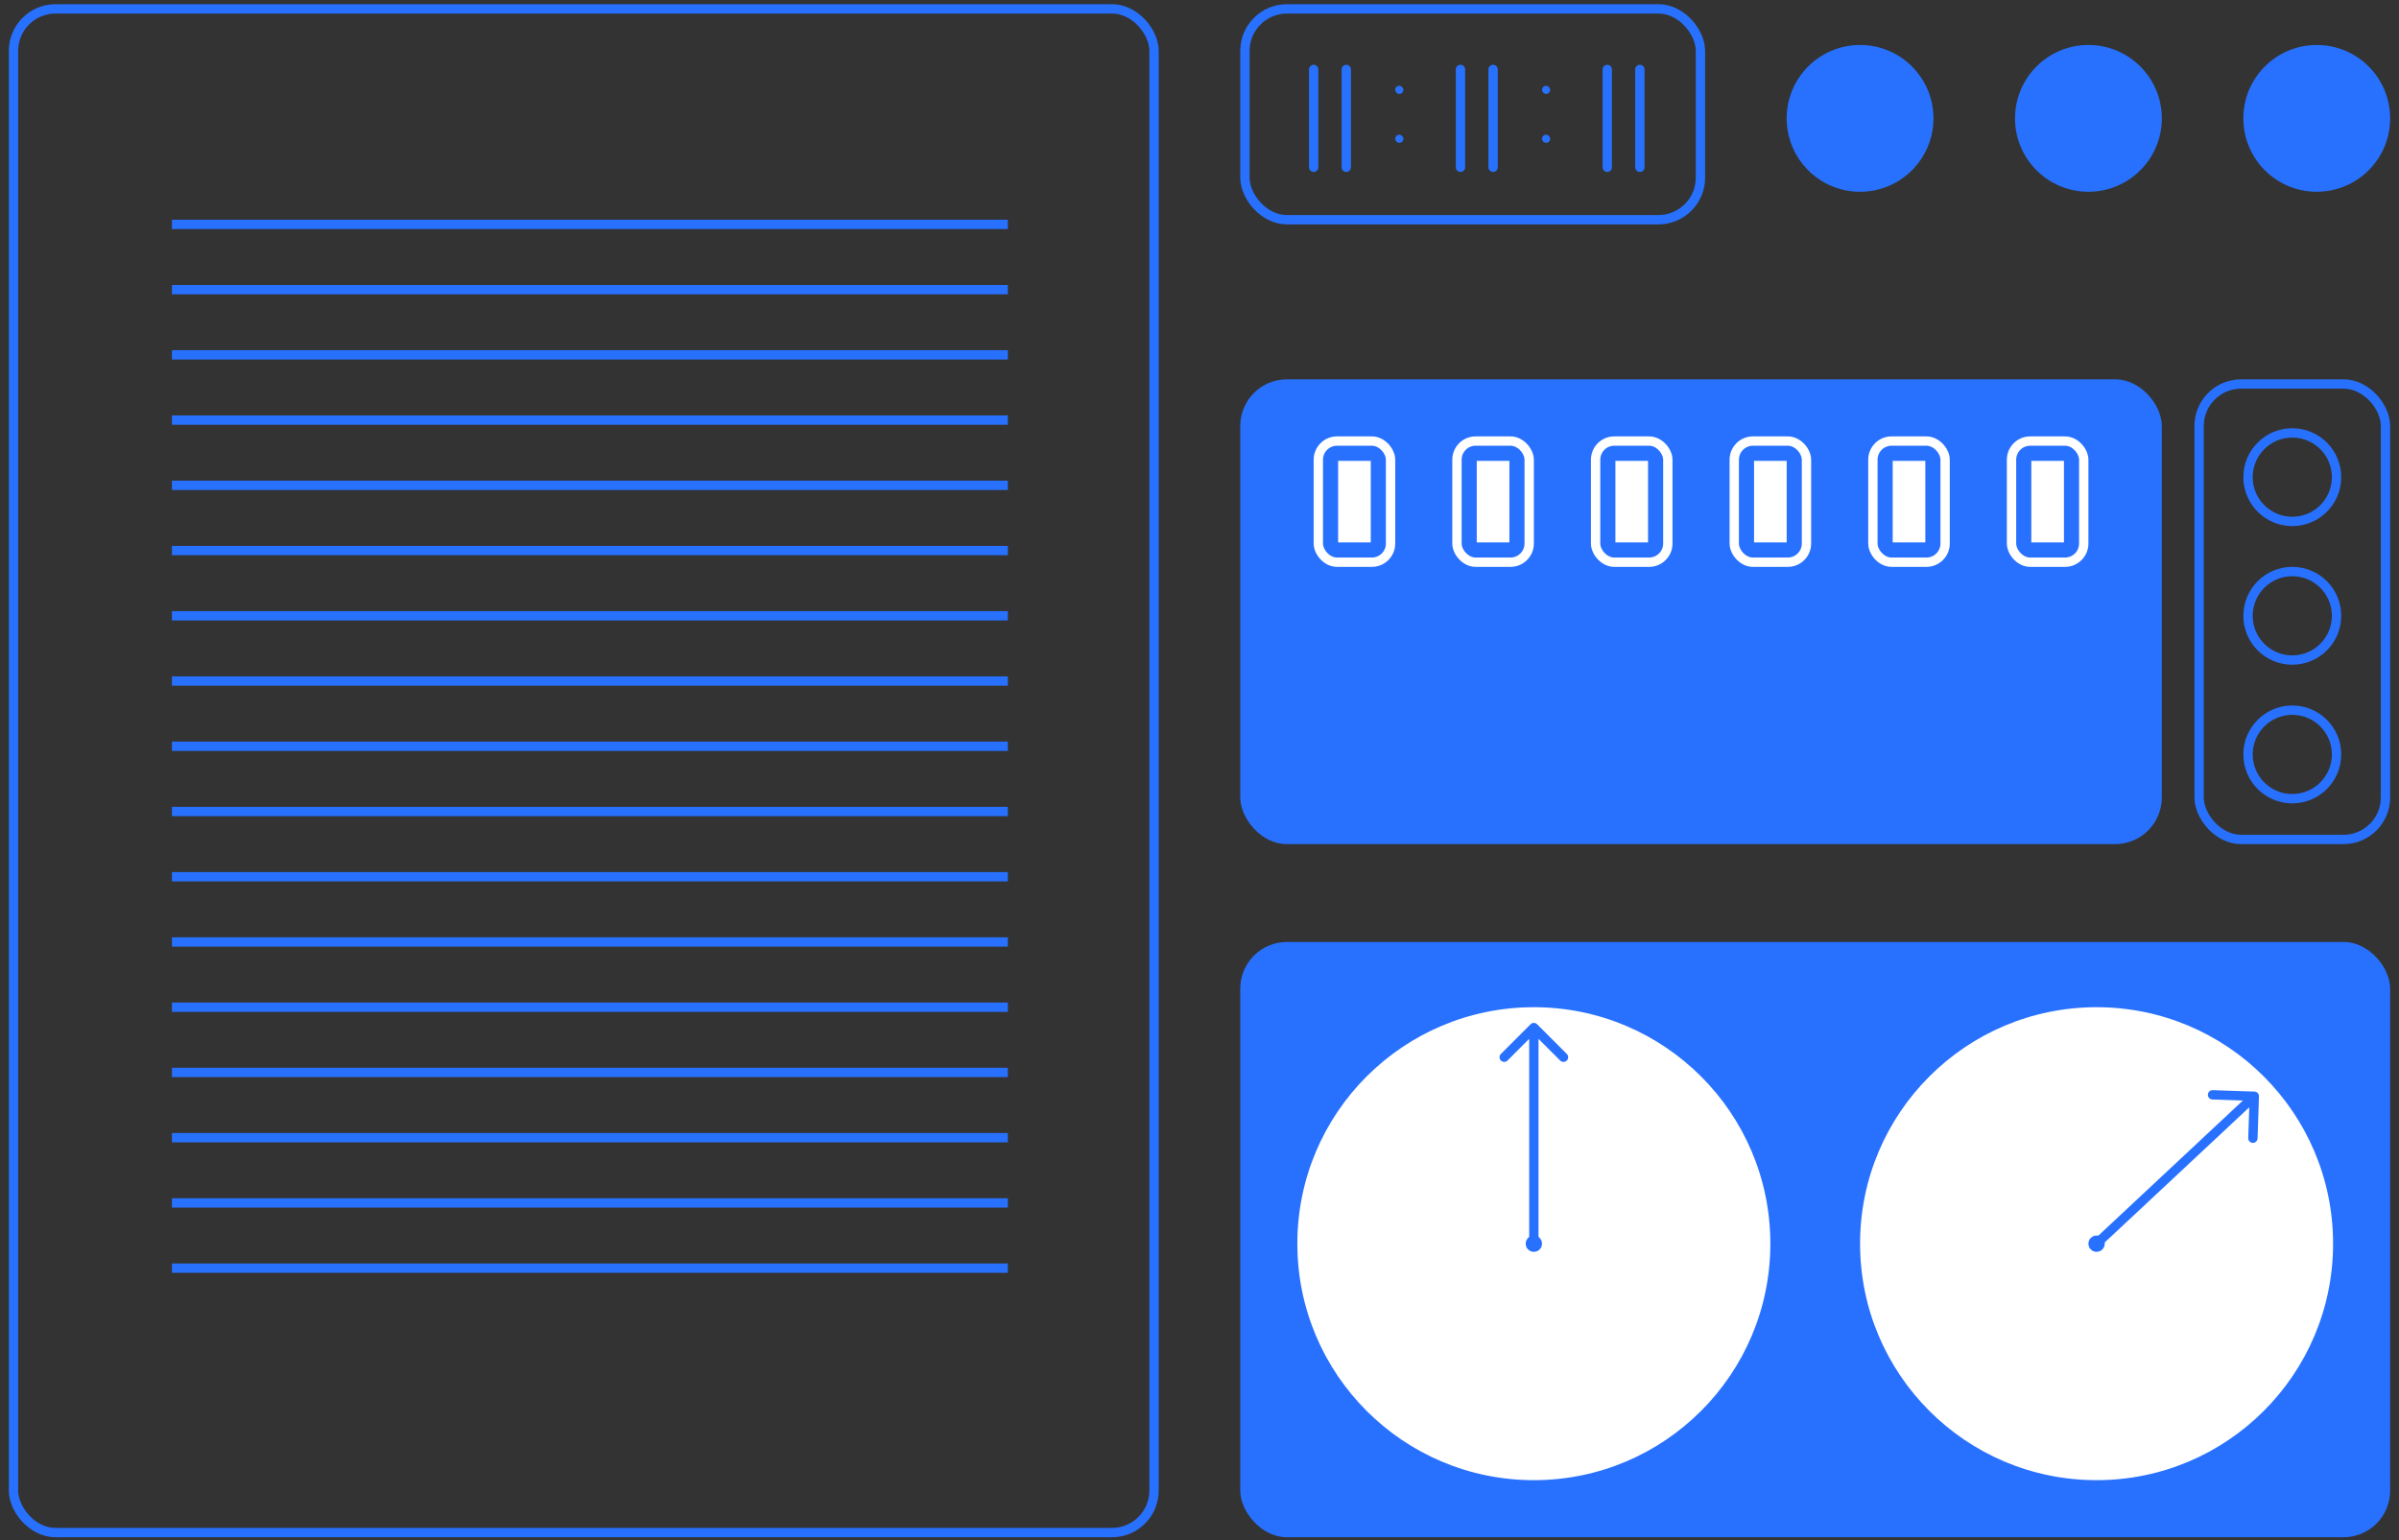 <svg width="257" height="165" viewBox="0 0 257 165" fill="none" xmlns="http://www.w3.org/2000/svg"><rect x="0" y="0" width="257" height="165" fill="#333333" stroke="none"/><rect x="132.867" y="100.922" width="123.185" height="63.777" rx="5" fill="#2871FF"/><circle cx="164.318" cy="133.247" r="25.336" fill="#fff"/><path d="M140.73 7.44v10.484M156.457 7.44v10.484M172.182 7.44v10.484M144.225 7.44v10.484M159.951 7.44v10.484M175.676 7.44v10.484" stroke="#2871FF" stroke-linecap="round"/><rect x="1.445" y=".951" width="122.185" height="163.247" rx="4.5" stroke="#2871FF"/><path d="M18.418 24.04h89.55m-89.55 6.99h89.55m-89.55 6.989h89.55m-89.55 27.957h89.55m-89.55 41.935h89.55m-89.55-34.946h89.55M18.418 114.9h89.55m-89.55-20.967h89.55m-89.55 41.935h89.55m-89.55-76.882h89.55m-89.55 41.936h89.55m-89.55-20.968h89.55m-89.55 41.936h89.55m-89.55-69.893h89.55m-89.55-6.989h89.55m-89.55 41.935h89.55m-89.55 41.936h89.55" stroke="#2871FF"/><rect x="132.867" y="40.64" width="98.723" height="49.798" rx="5" fill="#2871FF"/><rect x="235.586" y="41.14" width="19.968" height="48.798" rx="4.5" stroke="#2871FF"/><rect x="133.367" y=".951" width="48.798" height="22.589" rx="4.5" stroke="#2871FF"/><circle cx="199.265" cy="12.682" r="7.863" fill="#2871FF"/><circle cx="223.728" cy="12.682" r="7.863" fill="#2871FF"/><circle cx="248.189" cy="12.682" r="7.863" fill="#2871FF"/><circle cx="245.568" cy="51.123" r="4.742" stroke="#2871FF"/><circle cx="245.568" cy="65.975" r="4.742" stroke="#2871FF"/><circle cx="245.568" cy="80.828" r="4.742" stroke="#2871FF"/><rect x="149.467" y="9.188" width=".874" height=".874" rx=".437" fill="#2871FF"/><rect x="165.193" y="9.188" width=".874" height=".874" rx=".437" fill="#2871FF"/><rect x="149.467" y="14.43" width=".874" height=".874" rx=".437" fill="#2871FF"/><rect x="165.193" y="14.43" width=".874" height=".874" rx=".437" fill="#2871FF"/><circle cx="164.319" cy="133.247" r=".874" fill="#2871FF"/><path d="M164.672 109.741a.5.5 0 00-.707 0l-3.182 3.182a.5.5 0 00.707.707l2.828-2.828 2.829 2.828a.5.5 0 00.707-.707l-3.182-3.182zm.146 23.506v-23.152h-1v23.152h1z" fill="#2871FF"/><rect x="141.23" y="47.255" width="7.737" height="12.979" rx="2" fill="#2871FF" stroke="#fff"/><rect x="156.082" y="47.255" width="7.737" height="12.979" rx="2" fill="#2871FF" stroke="#fff"/><rect x="170.934" y="47.255" width="7.737" height="12.979" rx="2" fill="#2871FF" stroke="#fff"/><rect x="185.787" y="47.255" width="7.737" height="12.979" rx="2" fill="#2871FF" stroke="#fff"/><rect x="200.639" y="47.255" width="7.737" height="12.979" rx="2" fill="#2871FF" stroke="#fff"/><rect x="215.49" y="47.255" width="7.737" height="12.979" rx="2" fill="#2871FF" stroke="#fff"/><path fill="#fff" d="M143.352 49.376h3.495v8.737h-3.495zm14.851 0h3.495v8.737h-3.495zm14.852 0h3.495v8.737h-3.495zm14.853 0h3.495v8.737h-3.495zm14.852 0h3.495v8.737h-3.495zm14.851 0h3.495v8.737h-3.495z"/><circle cx="224.602" cy="133.247" r="25.336" fill="#fff"/><path d="M241.999 117.466a.499.499 0 00-.483-.516l-4.497-.152a.501.501 0 00-.034 1l3.998.134-.135 3.998a.5.5 0 101 .033l.151-4.497zm-17.056 16.146l16.898-15.798-.683-.73-16.898 15.798.683.73z" fill="#2871FF"/><circle cx="224.602" cy="133.247" r=".874" fill="#2871FF"/></svg>